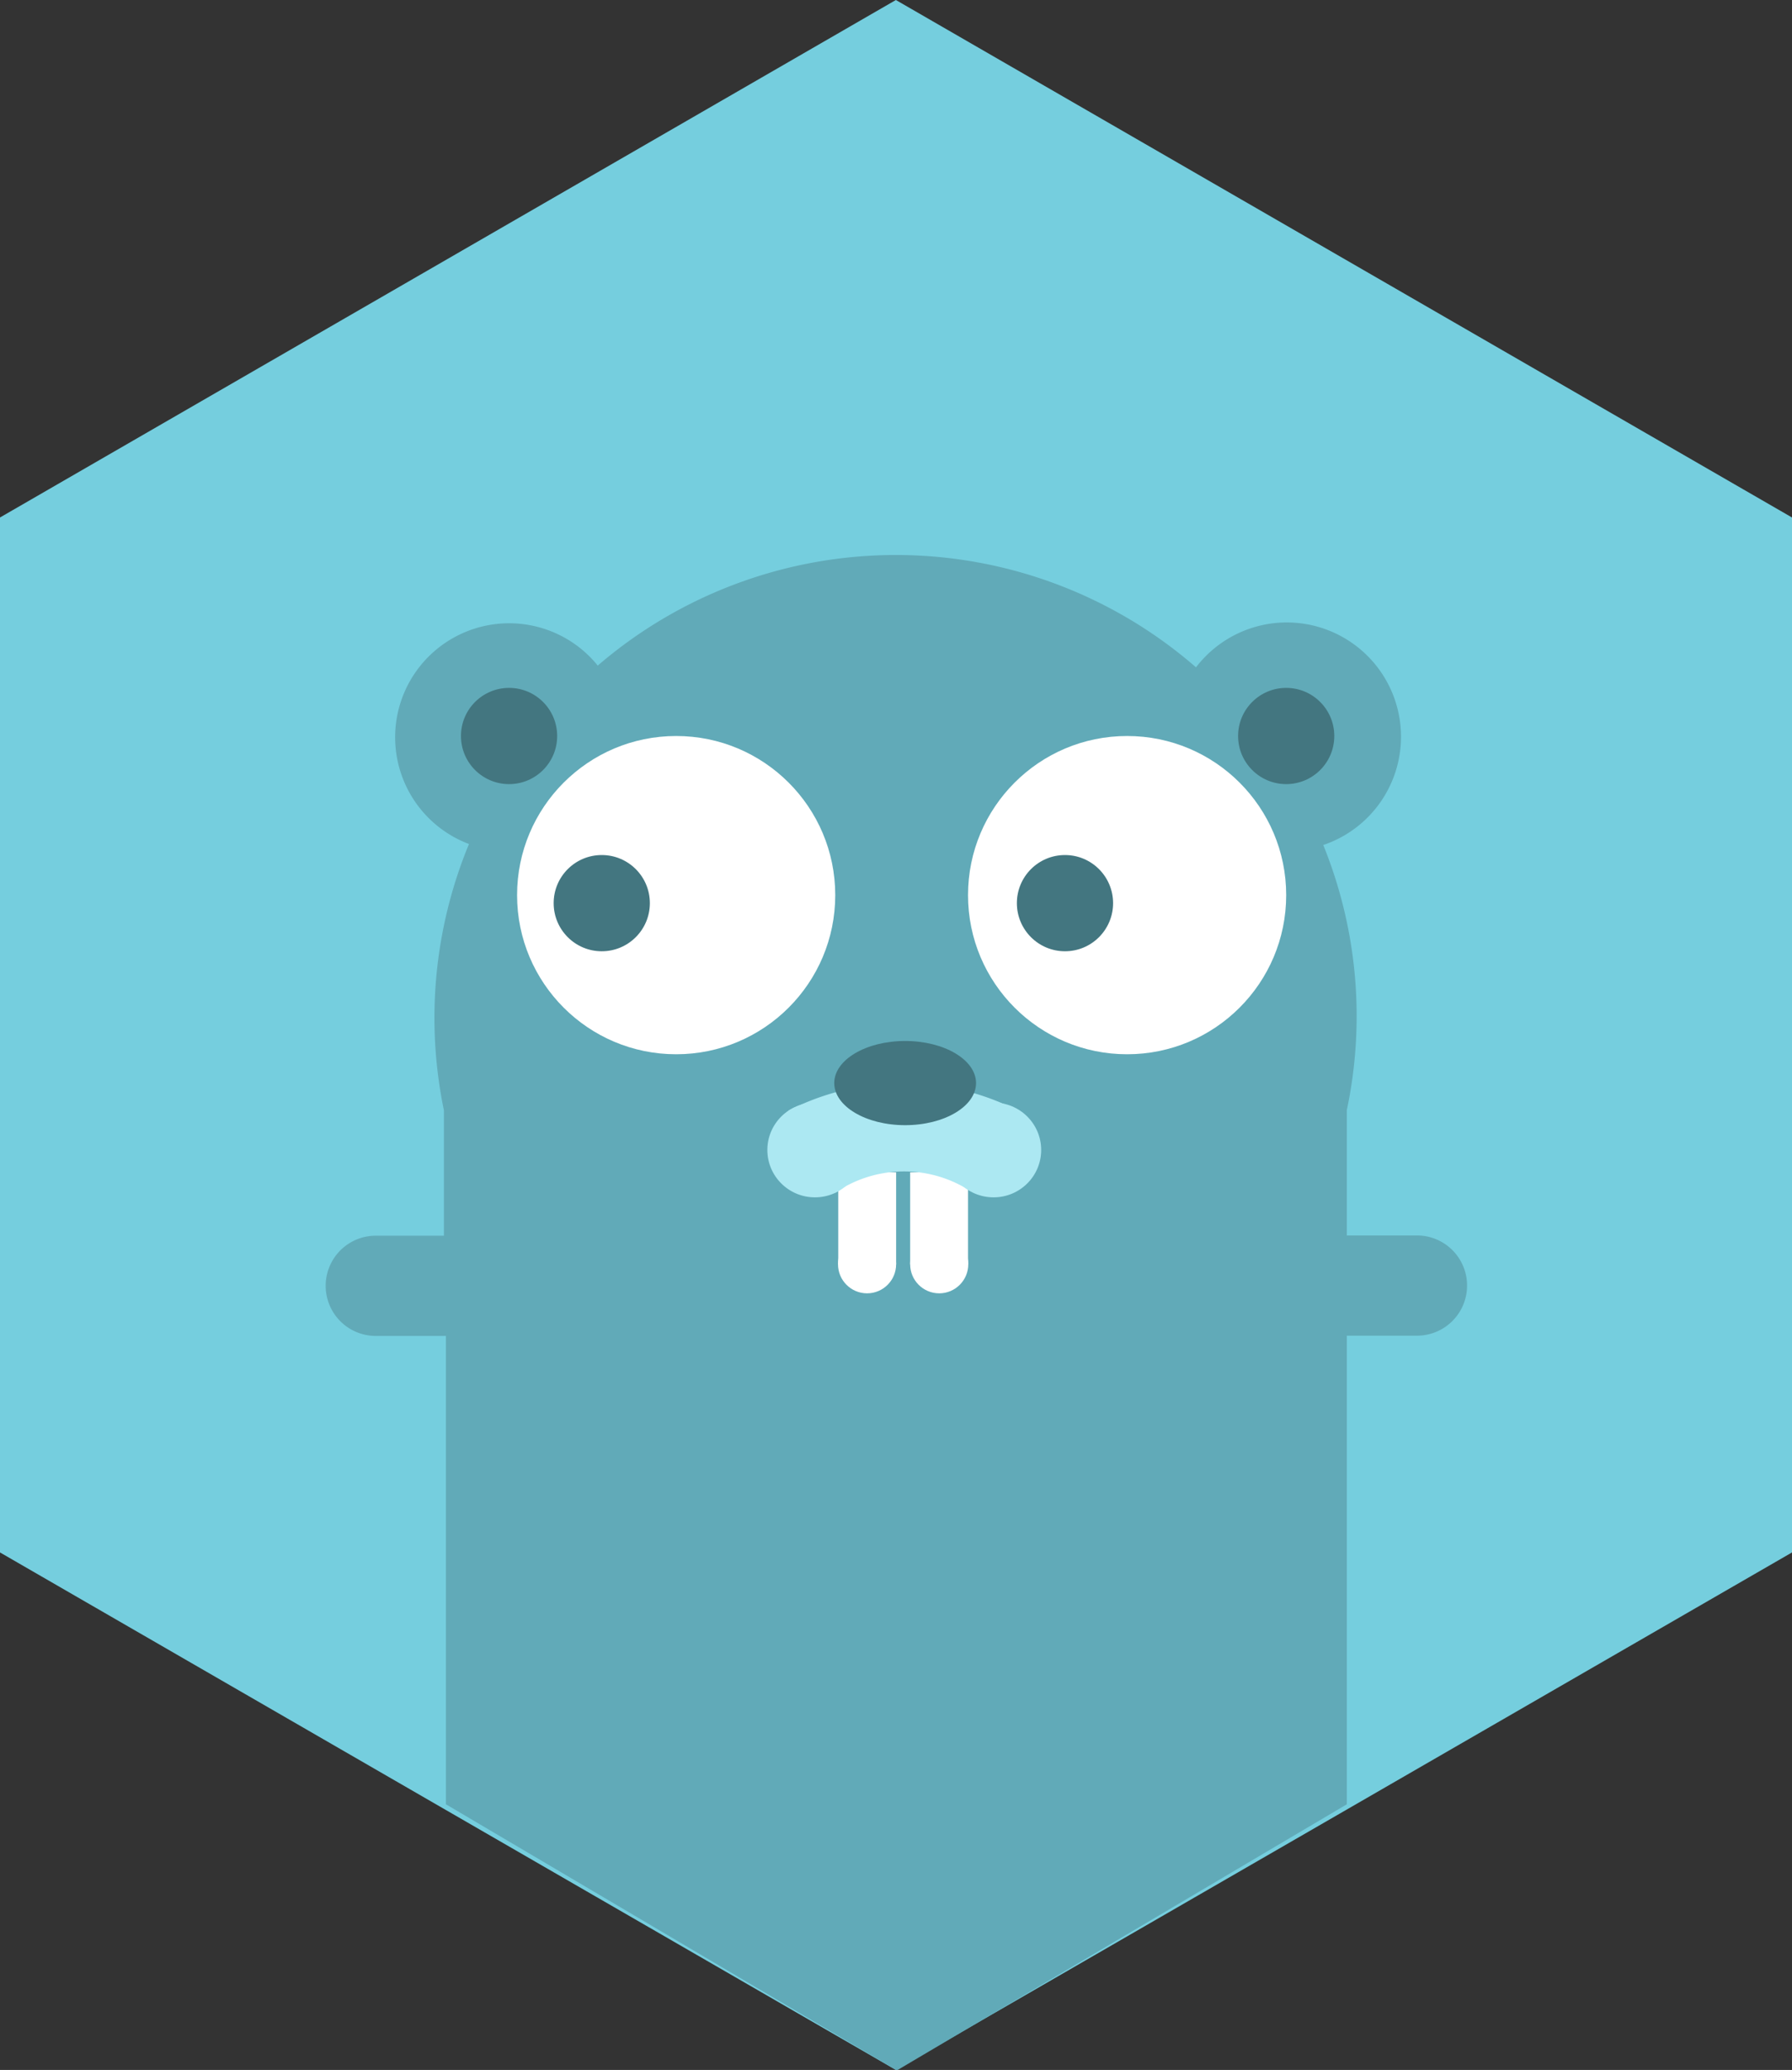 <svg id="Layer_1" data-name="Layer 1" xmlns="http://www.w3.org/2000/svg" viewBox="0 0 71.53 82.6"><rect x="0" y="0" width="71.53" height="82.6" fill="#333333" stroke="none"/><defs><style>.cls-1{fill:#75cede;}.cls-2{fill:#61aab8;}.cls-3{fill:#437680;}.cls-4{fill:#fff;}.cls-5{fill:#ace8f2;}</style></defs><title>go</title><polygon class="cls-1" points="71.53 61.95 35.76 82.6 0 61.95 0 20.65 35.76 0 71.53 20.65 71.53 61.95"/><path class="cls-2" d="M56.56,49.3h-2.8v-5a18.15,18.15,0,0,0-.94-10.58,4.56,4.56,0,1,0-5.08-7.09,18.25,18.25,0,0,0-23.88-.07,4.55,4.55,0,1,0-5.14,7.12,18.16,18.16,0,0,0-1,10.63v5H15a2,2,0,1,0,0,4h2.8V72l18,10.62L53.76,72V53.3h2.8A2,2,0,0,0,56.56,49.3Z"/><circle class="cls-3" cx="51.34" cy="29.37" r="1.92"/><circle class="cls-3" cx="20.32" cy="29.37" r="1.92"/><circle class="cls-4" cx="26.99" cy="35.72" r="6.35"/><circle class="cls-4" cx="44.99" cy="35.72" r="6.35"/><circle class="cls-4" cx="34.61" cy="50.45" r="1.16"/><rect class="cls-4" x="33.46" y="46.78" width="2.31" height="3.67"/><circle class="cls-4" cx="37.49" cy="50.45" r="1.16"/><rect class="cls-4" x="36.33" y="46.78" width="2.31" height="3.67"/><circle class="cls-3" cx="42.51" cy="36.04" r="1.92"/><circle class="cls-3" cx="24.02" cy="36.04" r="1.92"/><ellipse class="cls-5" cx="39.66" cy="45.89" rx="1.9" ry="1.89"/><ellipse class="cls-5" cx="32.53" cy="45.89" rx="1.9" ry="1.89"/><path class="cls-5" d="M33.33,47.6a4.87,4.87,0,0,1,5.16-.22c1.76,1.14,2.37-2.94,2.37-2.94a10.08,10.08,0,0,0-9.39-.12Z"/><ellipse class="cls-3" cx="36.13" cy="43.22" rx="2.83" ry="1.68"/></svg>